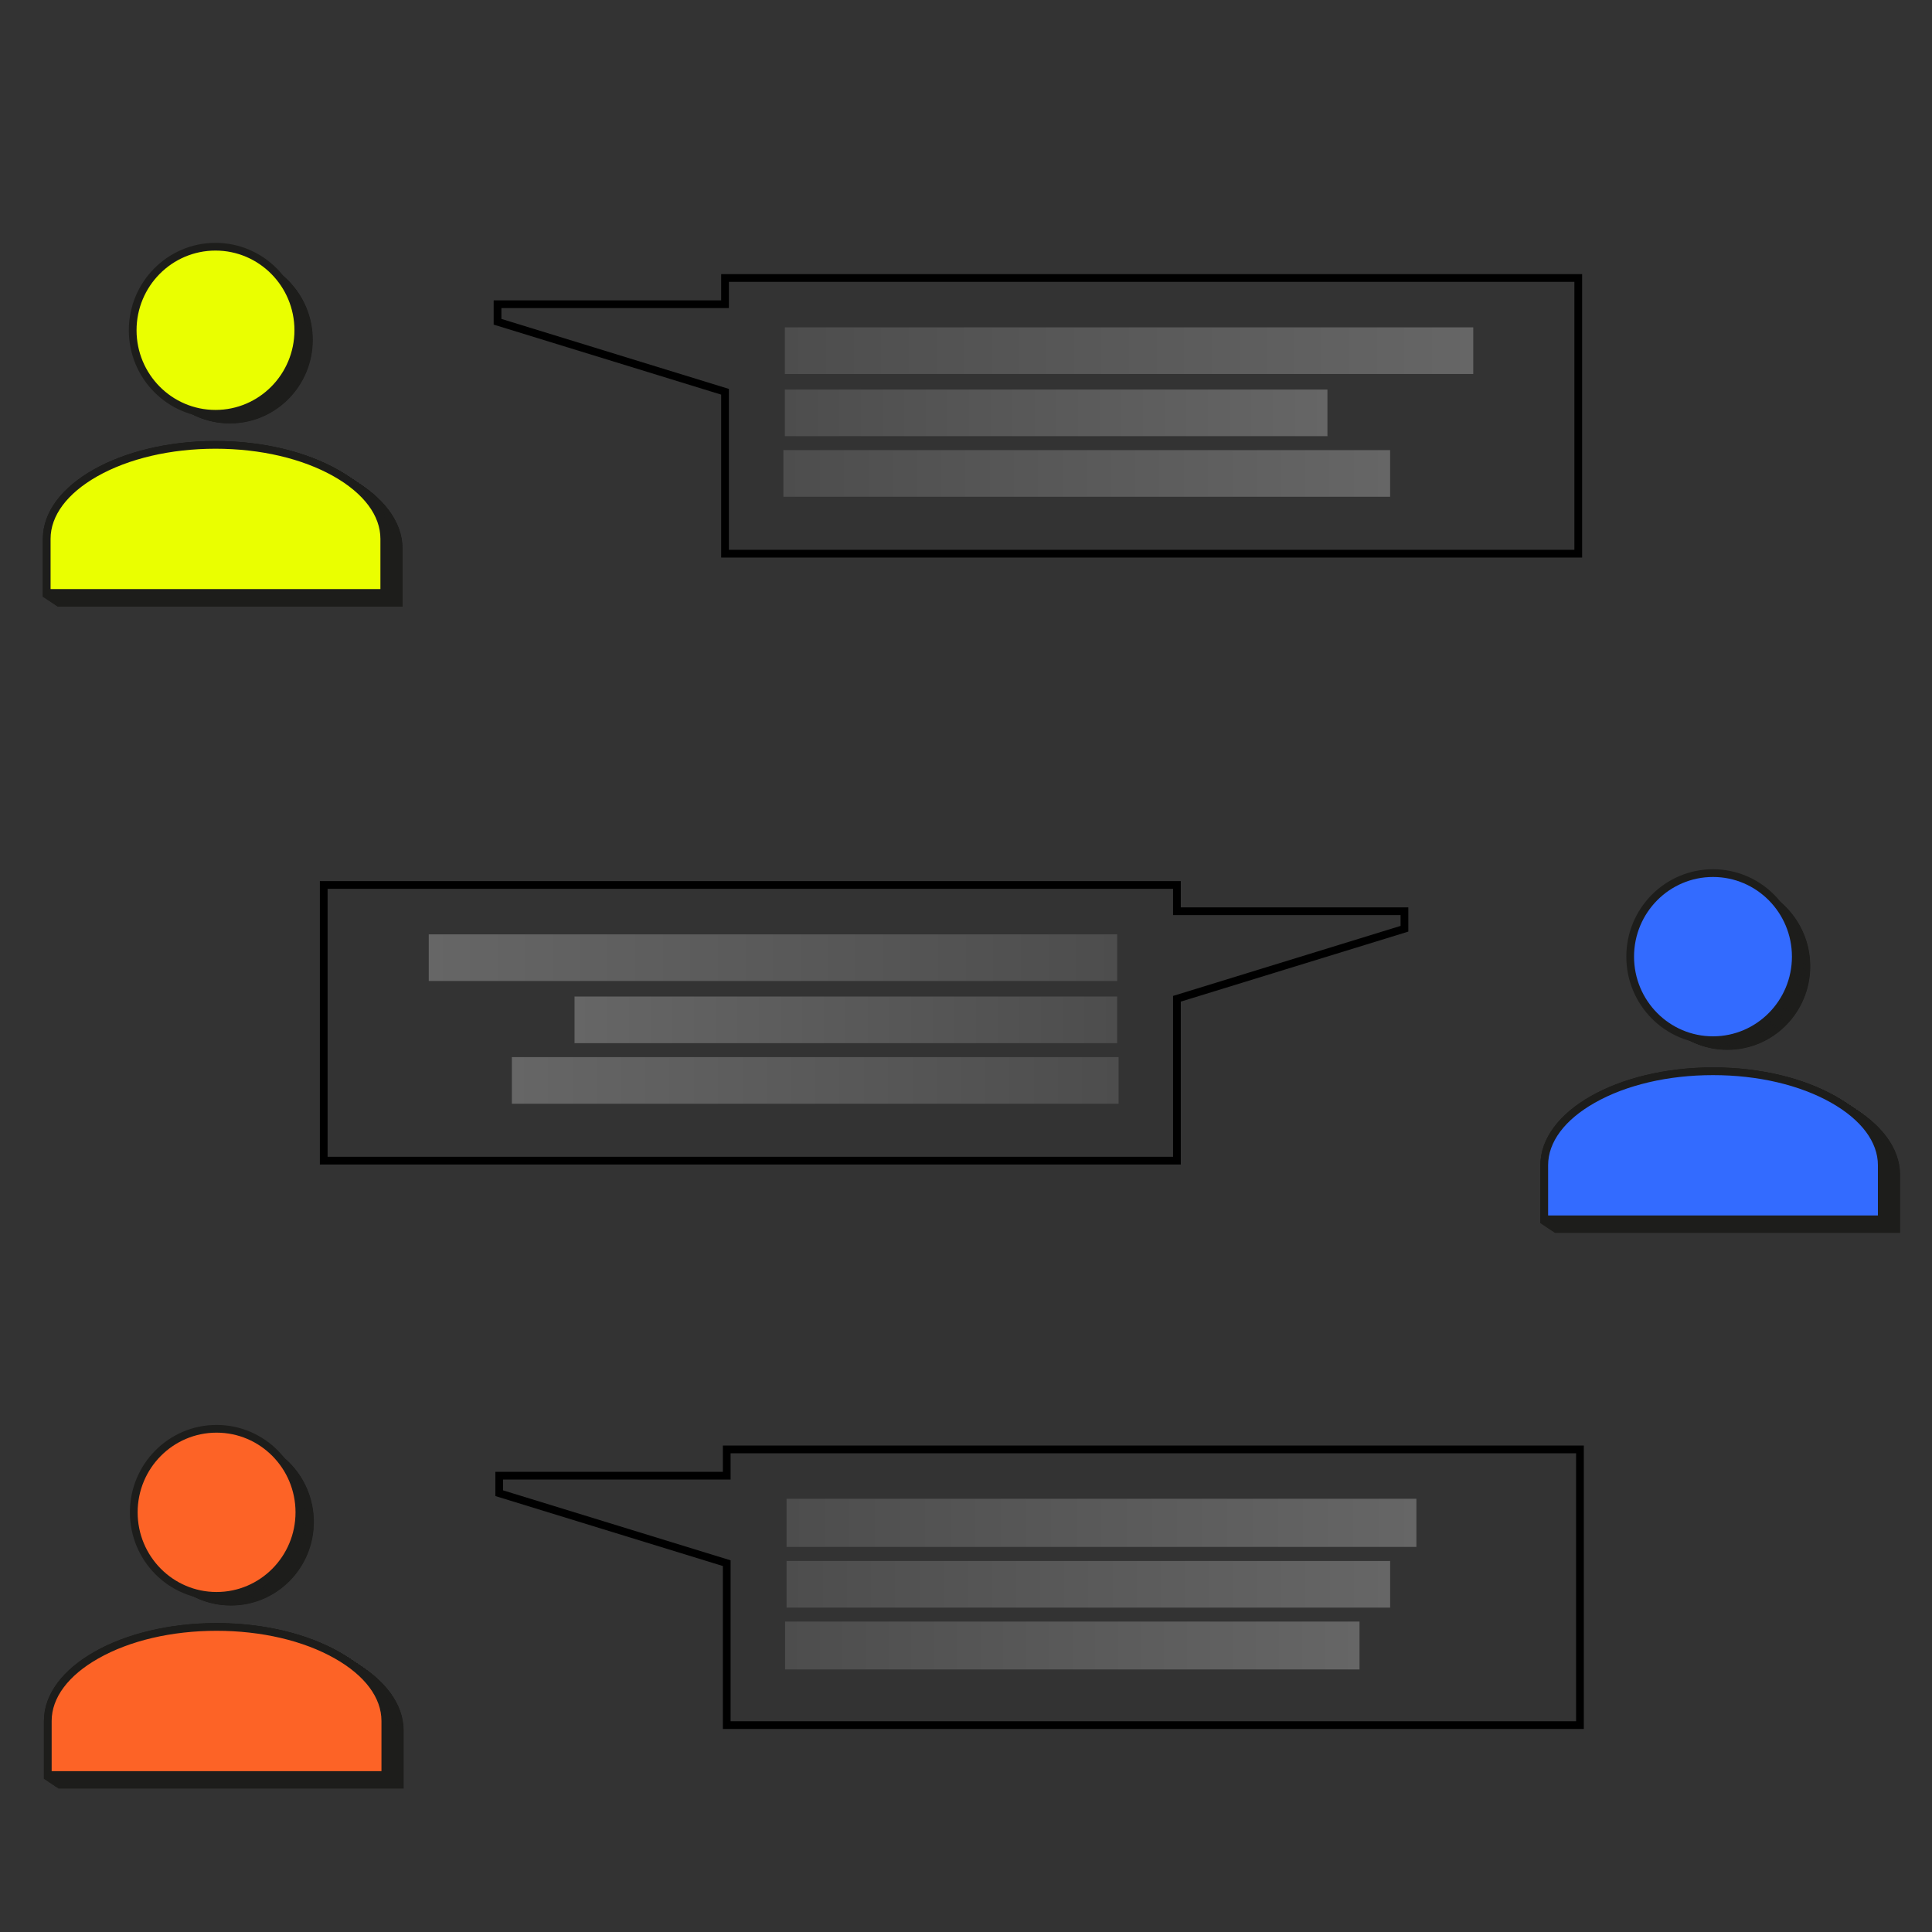<svg xmlns="http://www.w3.org/2000/svg" xmlns:xlink="http://www.w3.org/1999/xlink" viewBox="0 0 500 500">
  <rect x="0" y="0" width="500" height="500" fill="#333333" stroke="none"/>
  <defs>
    <style>
      .cls-1 {
        fill: #1d1d1b;
      }

      .cls-2 {
        fill: #eaff00;
      }

      .cls-3, .cls-8 {
        fill: none;
        stroke-miterlimit: 10;
        stroke-width: 2px;
      }

      .cls-3 {
        stroke: #1d1d1b;
      }

      .cls-4 {
        fill: #336bff;
      }

      .cls-5 {
        fill: #fd6326;
      }

      .cls-6 {
        fill: url(#Unbenannter_Verlauf_5);
      }

      .cls-7 {
        fill: url(#Unbenannter_Verlauf_5-2);
      }

      .cls-8 {
        stroke: #000;
      }

      .cls-9 {
        fill: url(#Unbenannter_Verlauf_5-3);
      }

      .cls-10 {
        fill: url(#Unbenannter_Verlauf_5-4);
      }

      .cls-11 {
        fill: url(#Unbenannter_Verlauf_5-5);
      }

      .cls-12 {
        fill: url(#Unbenannter_Verlauf_5-6);
      }

      .cls-13 {
        fill: url(#Unbenannter_Verlauf_5-7);
      }

      .cls-14 {
        fill: url(#Unbenannter_Verlauf_5-8);
      }

      .cls-15 {
        fill: url(#Unbenannter_Verlauf_5-9);
      }
    </style>
    <linearGradient id="Unbenannter_Verlauf_5" data-name="Unbenannter Verlauf 5" x1="203.12" y1="90.75" x2="381.28" y2="90.75" gradientUnits="userSpaceOnUse">
      <stop offset="0" stop-color="#4d4d4d"/>
      <stop offset="1" stop-color="#666"/>
    </linearGradient>
    <linearGradient id="Unbenannter_Verlauf_5-2" x1="203.12" y1="106.85" x2="343.53" y2="106.85" xlink:href="#Unbenannter_Verlauf_5"/>
    <linearGradient id="Unbenannter_Verlauf_5-3" x1="202.74" y1="122.53" x2="359.76" y2="122.53" xlink:href="#Unbenannter_Verlauf_5"/>
    <linearGradient id="Unbenannter_Verlauf_5-4" x1="203.56" y1="394.11" x2="366.56" y2="394.11" xlink:href="#Unbenannter_Verlauf_5"/>
    <linearGradient id="Unbenannter_Verlauf_5-5" x1="203.56" y1="410.01" x2="359.76" y2="410.01" xlink:href="#Unbenannter_Verlauf_5"/>
    <linearGradient id="Unbenannter_Verlauf_5-6" x1="203.18" y1="425.85" x2="351.84" y2="425.85" xlink:href="#Unbenannter_Verlauf_5"/>
    <linearGradient id="Unbenannter_Verlauf_5-7" x1="1698.44" y1="247.84" x2="1876.6" y2="247.84" gradientTransform="matrix(1, 0, 0, -1, -1587.49, 495.68)" xlink:href="#Unbenannter_Verlauf_5"/>
    <linearGradient id="Unbenannter_Verlauf_5-8" x1="1698.44" y1="263.93" x2="1838.86" y2="263.93" gradientTransform="matrix(1, 0, 0, -1, -1549.74, 527.87)" xlink:href="#Unbenannter_Verlauf_5"/>
    <linearGradient id="Unbenannter_Verlauf_5-9" x1="1698.06" y1="279.62" x2="1855.09" y2="279.62" gradientTransform="matrix(1, 0, 0, -1, -1565.6, 559.23)" xlink:href="#Unbenannter_Verlauf_5"/>
  </defs>
  <g id="Ebene_3" data-name="Ebene 3">
    <g>
      <g>
        <ellipse class="cls-1" cx="59.52" cy="87.97" rx="21.43" ry="21.62"/>
        <ellipse class="cls-1" cx="59.44" cy="87.92" rx="21.43" ry="21.62"/>
        <ellipse class="cls-1" cx="59.37" cy="87.87" rx="21.43" ry="21.62"/>
        <ellipse class="cls-1" cx="59.29" cy="87.82" rx="21.43" ry="21.62"/>
        <ellipse class="cls-1" cx="59.22" cy="87.77" rx="21.43" ry="21.62"/>
        <ellipse class="cls-1" cx="59.14" cy="87.72" rx="21.43" ry="21.62"/>
        <ellipse class="cls-1" cx="59.07" cy="87.67" rx="21.43" ry="21.62"/>
        <ellipse class="cls-1" cx="58.99" cy="87.62" rx="21.43" ry="21.62"/>
        <ellipse class="cls-1" cx="58.92" cy="87.57" rx="21.43" ry="21.62"/>
        <ellipse class="cls-1" cx="58.84" cy="87.52" rx="21.43" ry="21.62"/>
        <ellipse class="cls-1" cx="58.77" cy="87.47" rx="21.43" ry="21.62"/>
        <ellipse class="cls-1" cx="58.69" cy="87.42" rx="21.43" ry="21.62"/>
        <ellipse class="cls-1" cx="58.62" cy="87.37" rx="21.43" ry="21.62"/>
        <ellipse class="cls-1" cx="58.54" cy="87.32" rx="21.43" ry="21.62"/>
        <ellipse class="cls-1" cx="58.47" cy="87.27" rx="21.43" ry="21.62"/>
        <ellipse class="cls-1" cx="58.39" cy="87.22" rx="21.43" ry="21.62"/>
        <ellipse class="cls-1" cx="58.32" cy="87.17" rx="21.43" ry="21.62"/>
        <ellipse class="cls-1" cx="58.24" cy="87.12" rx="21.43" ry="21.62"/>
        <ellipse class="cls-1" cx="58.17" cy="87.07" rx="21.43" ry="21.62"/>
        <ellipse class="cls-1" cx="58.09" cy="87.02" rx="21.43" ry="21.62"/>
        <ellipse class="cls-1" cx="58.02" cy="86.97" rx="21.43" ry="21.62"/>
        <ellipse class="cls-1" cx="57.94" cy="86.92" rx="21.43" ry="21.62"/>
        <ellipse class="cls-1" cx="57.87" cy="86.87" rx="21.43" ry="21.62"/>
        <ellipse class="cls-1" cx="57.79" cy="86.82" rx="21.43" ry="21.62"/>
        <ellipse class="cls-1" cx="57.72" cy="86.77" rx="21.43" ry="21.62"/>
        <ellipse class="cls-1" cx="57.64" cy="86.72" rx="21.43" ry="21.62"/>
        <ellipse class="cls-1" cx="57.57" cy="86.67" rx="21.43" ry="21.62"/>
        <ellipse class="cls-1" cx="57.49" cy="86.62" rx="21.43" ry="21.62"/>
        <ellipse class="cls-1" cx="57.42" cy="86.57" rx="21.43" ry="21.62"/>
        <ellipse class="cls-1" cx="57.34" cy="86.52" rx="21.43" ry="21.62"/>
        <ellipse class="cls-1" cx="57.27" cy="86.47" rx="21.43" ry="21.62"/>
        <ellipse class="cls-1" cx="57.19" cy="86.42" rx="21.43" ry="21.62"/>
        <ellipse class="cls-1" cx="57.12" cy="86.37" rx="21.43" ry="21.62"/>
        <ellipse class="cls-1" cx="57.04" cy="86.32" rx="21.43" ry="21.62"/>
        <ellipse class="cls-1" cx="56.97" cy="86.27" rx="21.43" ry="21.62"/>
        <ellipse class="cls-1" cx="56.89" cy="86.22" rx="21.43" ry="21.62"/>
        <ellipse class="cls-1" cx="56.82" cy="86.17" rx="21.43" ry="21.62"/>
        <ellipse class="cls-1" cx="56.74" cy="86.12" rx="21.43" ry="21.62"/>
        <ellipse class="cls-1" cx="56.67" cy="86.07" rx="21.43" ry="21.62"/>
        <ellipse class="cls-1" cx="56.59" cy="86.02" rx="21.43" ry="21.62"/>
        <ellipse class="cls-1" cx="56.52" cy="85.97" rx="21.43" ry="21.62"/>
        <ellipse class="cls-1" cx="56.44" cy="85.92" rx="21.43" ry="21.62"/>
        <ellipse class="cls-1" cx="56.37" cy="85.87" rx="21.43" ry="21.62"/>
        <ellipse class="cls-1" cx="56.29" cy="85.82" rx="21.43" ry="21.62"/>
        <ellipse class="cls-1" cx="56.22" cy="85.77" rx="21.43" ry="21.62"/>
        <ellipse class="cls-1" cx="56.14" cy="85.72" rx="21.43" ry="21.62"/>
        <ellipse class="cls-1" cx="56.07" cy="85.67" rx="21.43" ry="21.62"/>
        <ellipse class="cls-1" cx="55.99" cy="85.62" rx="21.43" ry="21.62"/>
        <ellipse class="cls-1" cx="55.92" cy="85.57" rx="21.43" ry="21.62"/>
        <ellipse class="cls-1" cx="55.84" cy="85.52" rx="21.43" ry="21.62"/>
        <ellipse class="cls-1" cx="55.77" cy="85.47" rx="21.43" ry="21.62"/>
      </g>
      <ellipse class="cls-2" cx="55.77" cy="85.47" rx="21.43" ry="21.62"/>
      <ellipse class="cls-3" cx="55.77" cy="85.47" rx="21.43" ry="21.62"/>
    </g>
    <g>
      <g>
        <path class="cls-1" d="M59.52,116.63C34.84,116.63,14.84,128,14.84,142v15H104.2V142C104.2,128,84.19,116.63,59.52,116.63Z"/>
        <path class="cls-1" d="M59.44,116.58c-24.67,0-44.67,11.33-44.67,25.32v15h89.35v-15C104.12,127.91,84.12,116.58,59.44,116.58Z"/>
        <path class="cls-1" d="M59.37,116.53c-24.68,0-44.68,11.33-44.68,25.32v15h89.36v-15C104.05,127.86,84,116.53,59.37,116.53Z"/>
        <path class="cls-1" d="M59.29,116.48c-24.67,0-44.67,11.33-44.67,25.32v15H104v-15C104,127.81,84,116.48,59.29,116.48Z"/>
        <path class="cls-1" d="M59.22,116.43c-24.68,0-44.68,11.33-44.68,25.32v15H103.9v-15C103.9,127.76,83.89,116.43,59.22,116.43Z"/>
        <path class="cls-1" d="M59.14,116.38c-24.67,0-44.67,11.33-44.67,25.32v15h89.35v-15C103.82,127.71,83.82,116.38,59.14,116.38Z"/>
        <path class="cls-1" d="M59.07,116.33c-24.68,0-44.68,11.33-44.68,25.32v15h89.36v-15C103.75,127.66,83.74,116.33,59.07,116.33Z"/>
        <path class="cls-1" d="M59,116.28c-24.67,0-44.67,11.33-44.67,25.32v15h89.35v-15C103.67,127.61,83.67,116.28,59,116.28Z"/>
        <path class="cls-1" d="M58.92,116.23c-24.68,0-44.68,11.33-44.68,25.32v15H103.6v-15C103.6,127.56,83.59,116.23,58.92,116.23Z"/>
        <path class="cls-1" d="M58.84,116.18c-24.67,0-44.67,11.33-44.67,25.32v15h89.35v-15C103.52,127.51,83.52,116.18,58.84,116.18Z"/>
        <path class="cls-1" d="M58.77,116.13c-24.68,0-44.68,11.33-44.68,25.32v15h89.36v-15C103.45,127.46,83.44,116.13,58.77,116.13Z"/>
        <path class="cls-1" d="M58.69,116.08C34,116.08,14,127.41,14,141.4v15h89.35v-15C103.37,127.41,83.37,116.08,58.69,116.08Z"/>
        <path class="cls-1" d="M58.62,116c-24.68,0-44.68,11.33-44.68,25.32v15H103.3v-15C103.3,127.36,83.29,116,58.62,116Z"/>
        <path class="cls-1" d="M58.54,116c-24.67,0-44.67,11.33-44.67,25.32v15h89.35v-15C103.22,127.31,83.22,116,58.54,116Z"/>
        <path class="cls-1" d="M58.47,115.93c-24.68,0-44.68,11.33-44.68,25.32v15h89.36v-15C103.15,127.26,83.14,115.93,58.47,115.93Z"/>
        <path class="cls-1" d="M58.39,115.88c-24.67,0-44.67,11.33-44.67,25.32v15h89.35v-15C103.07,127.21,83.07,115.88,58.39,115.88Z"/>
        <path class="cls-1" d="M58.32,115.83c-24.68,0-44.68,11.33-44.68,25.32v15H103v-15C103,127.16,83,115.83,58.32,115.83Z"/>
        <path class="cls-1" d="M58.24,115.78c-24.67,0-44.67,11.33-44.67,25.32v15h89.35v-15C102.92,127.11,82.92,115.78,58.24,115.78Z"/>
        <path class="cls-1" d="M58.17,115.73c-24.68,0-44.68,11.33-44.68,25.32v15h89.36v-15C102.85,127.06,82.84,115.73,58.17,115.73Z"/>
        <path class="cls-1" d="M58.09,115.68C33.42,115.68,13.42,127,13.42,141v15h89.35V141C102.77,127,82.77,115.68,58.09,115.68Z"/>
        <path class="cls-1" d="M58,115.63C33.34,115.63,13.34,127,13.34,141v15H102.7V141C102.7,127,82.69,115.63,58,115.63Z"/>
        <path class="cls-1" d="M57.94,115.58c-24.67,0-44.67,11.33-44.67,25.32v15h89.35v-15C102.62,126.91,82.62,115.58,57.94,115.58Z"/>
        <path class="cls-1" d="M57.87,115.53c-24.68,0-44.68,11.33-44.68,25.32v15h89.36v-15C102.55,126.86,82.54,115.53,57.87,115.53Z"/>
        <path class="cls-1" d="M57.79,115.48c-24.67,0-44.67,11.33-44.67,25.32v15h89.35v-15C102.47,126.81,82.47,115.48,57.79,115.48Z"/>
        <path class="cls-1" d="M57.72,115.43C33,115.43,13,126.76,13,140.75v15H102.4v-15C102.4,126.76,82.39,115.43,57.72,115.43Z"/>
        <path class="cls-1" d="M57.64,115.38C33,115.38,13,126.71,13,140.7v15h89.35v-15C102.32,126.71,82.32,115.38,57.64,115.38Z"/>
        <path class="cls-1" d="M57.57,115.33c-24.68,0-44.68,11.33-44.68,25.32v15h89.36v-15C102.25,126.66,82.24,115.33,57.57,115.33Z"/>
        <path class="cls-1" d="M57.49,115.28c-24.67,0-44.67,11.33-44.67,25.32v15h89.35v-15C102.17,126.61,82.17,115.28,57.49,115.28Z"/>
        <path class="cls-1" d="M57.42,115.23c-24.68,0-44.68,11.33-44.68,25.32v15H102.1v-15C102.1,126.56,82.09,115.23,57.42,115.23Z"/>
        <path class="cls-1" d="M57.34,115.18c-24.67,0-44.67,11.33-44.67,25.32v15H102v-15C102,126.51,82,115.18,57.34,115.18Z"/>
        <path class="cls-1" d="M57.27,115.13c-24.68,0-44.68,11.33-44.68,25.32v15H102v-15C102,126.46,81.94,115.13,57.27,115.13Z"/>
        <path class="cls-1" d="M57.19,115.08c-24.67,0-44.67,11.33-44.67,25.32v15h89.35v-15C101.87,126.41,81.87,115.08,57.19,115.08Z"/>
        <path class="cls-1" d="M57.12,115c-24.68,0-44.68,11.33-44.68,25.32v15H101.8v-15C101.8,126.36,81.79,115,57.12,115Z"/>
        <path class="cls-1" d="M57,115c-24.67,0-44.67,11.33-44.67,25.32v15h89.35v-15C101.72,126.31,81.72,115,57,115Z"/>
        <path class="cls-1" d="M57,114.93c-24.68,0-44.68,11.33-44.68,25.32v15h89.36v-15C101.65,126.26,81.64,114.93,57,114.93Z"/>
        <path class="cls-1" d="M56.89,114.88c-24.67,0-44.67,11.33-44.67,25.32v15h89.35v-15C101.57,126.21,81.57,114.88,56.89,114.88Z"/>
        <path class="cls-1" d="M56.82,114.83c-24.68,0-44.68,11.33-44.68,25.32v15H101.5v-15C101.5,126.16,81.49,114.83,56.82,114.83Z"/>
        <path class="cls-1" d="M56.74,114.78c-24.67,0-44.67,11.33-44.67,25.32v15h89.35v-15C101.42,126.11,81.42,114.78,56.74,114.78Z"/>
        <path class="cls-1" d="M56.67,114.73C32,114.73,12,126.06,12,140.05v15h89.36v-15C101.35,126.06,81.34,114.73,56.67,114.73Z"/>
        <path class="cls-1" d="M56.59,114.68C31.92,114.68,11.92,126,11.92,140v15h89.35V140C101.27,126,81.27,114.68,56.59,114.68Z"/>
        <path class="cls-1" d="M56.52,114.63C31.84,114.63,11.84,126,11.84,140v15H101.2V140C101.2,126,81.19,114.63,56.52,114.63Z"/>
        <path class="cls-1" d="M56.44,114.58c-24.67,0-44.67,11.33-44.67,25.32v15h89.35v-15C101.12,125.91,81.12,114.58,56.44,114.58Z"/>
        <path class="cls-1" d="M56.37,114.53c-24.68,0-44.68,11.33-44.68,25.32v15h89.36v-15C101.05,125.86,81,114.53,56.37,114.53Z"/>
        <path class="cls-1" d="M56.29,114.48c-24.67,0-44.67,11.33-44.67,25.32v15H101v-15C101,125.81,81,114.48,56.29,114.48Z"/>
        <path class="cls-1" d="M56.22,114.43c-24.68,0-44.68,11.33-44.68,25.32v15H100.9v-15C100.9,125.76,80.89,114.43,56.22,114.43Z"/>
        <path class="cls-1" d="M56.14,114.38c-24.67,0-44.67,11.33-44.67,25.32v15h89.35v-15C100.82,125.71,80.82,114.38,56.14,114.38Z"/>
        <path class="cls-1" d="M56.07,114.33c-24.68,0-44.68,11.33-44.68,25.32v15h89.36v-15C100.75,125.66,80.74,114.33,56.07,114.33Z"/>
        <path class="cls-1" d="M56,114.28c-24.67,0-44.67,11.33-44.67,25.32v15h89.35v-15C100.67,125.61,80.67,114.28,56,114.28Z"/>
        <path class="cls-1" d="M55.92,114.23c-24.68,0-44.68,11.33-44.68,25.32v15H100.6v-15C100.6,125.56,80.59,114.23,55.92,114.23Z"/>
        <path class="cls-1" d="M55.84,114.18c-24.67,0-44.67,11.33-44.67,25.32v15h89.35v-15C100.52,125.51,80.52,114.18,55.84,114.18Z"/>
        <path class="cls-1" d="M55.77,114.13c-24.68,0-44.68,11.33-44.68,25.32v15h89.36v-15C100.45,125.46,80.44,114.13,55.77,114.13Z"/>
      </g>
      <path class="cls-2" d="M12.09,153.48v-14c0-13.41,19.6-24.32,43.68-24.32S99.45,126,99.45,139.45v14Z"/>
      <path class="cls-1" d="M55.77,116.13c11.59,0,22.46,2.54,30.6,7.15,7.79,4.42,12.08,10.16,12.08,16.17v13H13.09v-13c0-6,4.29-11.75,12.07-16.17,8.15-4.61,19-7.15,30.61-7.15m0-2c-24.68,0-44.68,11.33-44.68,25.32v15h89.36v-15c0-14-20-25.32-44.68-25.32Z"/>
    </g>
    <g>
      <g>
        <ellipse class="cls-1" cx="447.07" cy="250.08" rx="21.43" ry="21.62"/>
        <ellipse class="cls-1" cx="447" cy="250.03" rx="21.43" ry="21.62"/>
        <ellipse class="cls-1" cx="446.92" cy="249.98" rx="21.43" ry="21.62"/>
        <ellipse class="cls-1" cx="446.85" cy="249.93" rx="21.43" ry="21.62"/>
        <ellipse class="cls-1" cx="446.77" cy="249.88" rx="21.43" ry="21.62"/>
        <ellipse class="cls-1" cx="446.7" cy="249.83" rx="21.43" ry="21.62"/>
        <ellipse class="cls-1" cx="446.62" cy="249.78" rx="21.43" ry="21.62"/>
        <ellipse class="cls-1" cx="446.55" cy="249.73" rx="21.43" ry="21.62"/>
        <ellipse class="cls-1" cx="446.47" cy="249.68" rx="21.43" ry="21.62"/>
        <ellipse class="cls-1" cx="446.4" cy="249.63" rx="21.43" ry="21.62"/>
        <ellipse class="cls-1" cx="446.32" cy="249.58" rx="21.43" ry="21.62"/>
        <ellipse class="cls-1" cx="446.25" cy="249.53" rx="21.43" ry="21.62"/>
        <ellipse class="cls-1" cx="446.17" cy="249.48" rx="21.43" ry="21.62"/>
        <ellipse class="cls-1" cx="446.1" cy="249.43" rx="21.43" ry="21.62"/>
        <ellipse class="cls-1" cx="446.02" cy="249.38" rx="21.43" ry="21.62"/>
        <ellipse class="cls-1" cx="445.95" cy="249.33" rx="21.43" ry="21.62"/>
        <ellipse class="cls-1" cx="445.87" cy="249.28" rx="21.43" ry="21.62"/>
        <ellipse class="cls-1" cx="445.8" cy="249.23" rx="21.43" ry="21.62"/>
        <ellipse class="cls-1" cx="445.72" cy="249.18" rx="21.43" ry="21.62"/>
        <ellipse class="cls-1" cx="445.65" cy="249.13" rx="21.43" ry="21.62"/>
        <ellipse class="cls-1" cx="445.57" cy="249.08" rx="21.43" ry="21.62"/>
        <ellipse class="cls-1" cx="445.5" cy="249.03" rx="21.43" ry="21.62"/>
        <ellipse class="cls-1" cx="445.42" cy="248.98" rx="21.43" ry="21.62"/>
        <ellipse class="cls-1" cx="445.35" cy="248.93" rx="21.43" ry="21.62"/>
        <ellipse class="cls-1" cx="445.27" cy="248.88" rx="21.43" ry="21.62"/>
        <ellipse class="cls-1" cx="445.2" cy="248.83" rx="21.43" ry="21.62"/>
        <ellipse class="cls-1" cx="445.12" cy="248.78" rx="21.43" ry="21.62"/>
        <ellipse class="cls-1" cx="445.05" cy="248.73" rx="21.43" ry="21.62"/>
        <ellipse class="cls-1" cx="444.97" cy="248.68" rx="21.43" ry="21.62"/>
        <ellipse class="cls-1" cx="444.9" cy="248.63" rx="21.43" ry="21.62"/>
        <ellipse class="cls-1" cx="444.82" cy="248.58" rx="21.43" ry="21.62"/>
        <ellipse class="cls-1" cx="444.75" cy="248.53" rx="21.43" ry="21.62"/>
        <ellipse class="cls-1" cx="444.67" cy="248.48" rx="21.43" ry="21.62"/>
        <ellipse class="cls-1" cx="444.6" cy="248.43" rx="21.43" ry="21.62"/>
        <ellipse class="cls-1" cx="444.52" cy="248.38" rx="21.43" ry="21.62"/>
        <ellipse class="cls-1" cx="444.45" cy="248.33" rx="21.43" ry="21.62"/>
        <ellipse class="cls-1" cx="444.37" cy="248.28" rx="21.43" ry="21.62"/>
        <ellipse class="cls-1" cx="444.3" cy="248.23" rx="21.43" ry="21.62"/>
        <ellipse class="cls-1" cx="444.22" cy="248.18" rx="21.43" ry="21.62"/>
        <ellipse class="cls-1" cx="444.15" cy="248.13" rx="21.43" ry="21.62"/>
        <ellipse class="cls-1" cx="444.07" cy="248.08" rx="21.43" ry="21.62"/>
        <ellipse class="cls-1" cx="444" cy="248.03" rx="21.43" ry="21.62"/>
        <ellipse class="cls-1" cx="443.92" cy="247.98" rx="21.43" ry="21.62"/>
        <ellipse class="cls-1" cx="443.85" cy="247.93" rx="21.43" ry="21.62"/>
        <ellipse class="cls-1" cx="443.77" cy="247.88" rx="21.43" ry="21.62"/>
        <ellipse class="cls-1" cx="443.7" cy="247.83" rx="21.43" ry="21.62"/>
        <ellipse class="cls-1" cx="443.62" cy="247.78" rx="21.43" ry="21.62"/>
        <ellipse class="cls-1" cx="443.55" cy="247.73" rx="21.43" ry="21.62"/>
        <ellipse class="cls-1" cx="443.47" cy="247.68" rx="21.43" ry="21.62"/>
        <ellipse class="cls-1" cx="443.4" cy="247.63" rx="21.43" ry="21.62"/>
        <ellipse class="cls-1" cx="443.32" cy="247.58" rx="21.43" ry="21.62"/>
      </g>
      <ellipse class="cls-4" cx="443.32" cy="247.58" rx="21.43" ry="21.62"/>
      <ellipse class="cls-3" cx="443.32" cy="247.58" rx="21.43" ry="21.62"/>
    </g>
    <g>
      <g>
        <path class="cls-1" d="M447.07,278.74c-24.67,0-44.67,11.34-44.67,25.32v15h89.35v-15C491.75,290.08,471.75,278.74,447.07,278.74Z"/>
        <path class="cls-1" d="M447,278.69c-24.68,0-44.68,11.34-44.68,25.32v15h89.36V304C491.68,290,471.67,278.69,447,278.69Z"/>
        <path class="cls-1" d="M446.92,278.64c-24.67,0-44.67,11.34-44.67,25.32v15H491.6V304C491.6,290,471.6,278.64,446.92,278.64Z"/>
        <path class="cls-1" d="M446.85,278.59c-24.68,0-44.68,11.34-44.68,25.32v15h89.36v-15C491.53,289.93,471.52,278.59,446.85,278.59Z"/>
        <path class="cls-1" d="M446.77,278.54c-24.67,0-44.67,11.34-44.67,25.32v15h89.35v-15C491.45,289.88,471.45,278.54,446.77,278.54Z"/>
        <path class="cls-1" d="M446.7,278.49C422,278.49,402,289.83,402,303.81v15h89.36v-15C491.38,289.83,471.37,278.49,446.7,278.49Z"/>
        <path class="cls-1" d="M446.62,278.44C422,278.44,402,289.78,402,303.76v15H491.3v-15C491.3,289.78,471.3,278.44,446.62,278.44Z"/>
        <path class="cls-1" d="M446.55,278.39c-24.68,0-44.68,11.34-44.68,25.32v15h89.36v-15C491.23,289.73,471.22,278.39,446.55,278.39Z"/>
        <path class="cls-1" d="M446.47,278.34c-24.67,0-44.67,11.34-44.67,25.32v15h89.35v-15C491.15,289.68,471.15,278.34,446.47,278.34Z"/>
        <path class="cls-1" d="M446.4,278.29c-24.68,0-44.68,11.34-44.68,25.32v15h89.36v-15C491.08,289.63,471.07,278.29,446.4,278.29Z"/>
        <path class="cls-1" d="M446.32,278.24c-24.67,0-44.67,11.34-44.67,25.32v15H491v-15C491,289.58,471,278.24,446.32,278.24Z"/>
        <path class="cls-1" d="M446.25,278.19c-24.68,0-44.68,11.34-44.68,25.32v15h89.36v-15C490.93,289.53,470.92,278.19,446.25,278.19Z"/>
        <path class="cls-1" d="M446.17,278.14c-24.67,0-44.67,11.34-44.67,25.32v15h89.35v-15C490.85,289.48,470.85,278.14,446.17,278.14Z"/>
        <path class="cls-1" d="M446.1,278.09c-24.68,0-44.68,11.34-44.68,25.32v15h89.36v-15C490.78,289.43,470.77,278.09,446.1,278.09Z"/>
        <path class="cls-1" d="M446,278c-24.67,0-44.67,11.34-44.67,25.32v15H490.7v-15C490.7,289.38,470.7,278,446,278Z"/>
        <path class="cls-1" d="M446,278c-24.68,0-44.68,11.34-44.68,25.32v15h89.36v-15C490.63,289.33,470.62,278,446,278Z"/>
        <path class="cls-1" d="M445.87,277.94c-24.67,0-44.67,11.34-44.67,25.32v15h89.35v-15C490.55,289.28,470.55,277.94,445.87,277.94Z"/>
        <path class="cls-1" d="M445.8,277.89c-24.68,0-44.68,11.34-44.68,25.32v15h89.36v-15C490.48,289.23,470.47,277.89,445.8,277.89Z"/>
        <path class="cls-1" d="M445.72,277.84c-24.67,0-44.67,11.34-44.67,25.32v15H490.4v-15C490.4,289.18,470.4,277.84,445.72,277.84Z"/>
        <path class="cls-1" d="M445.65,277.79C421,277.79,401,289.13,401,303.11v15h89.36v-15C490.33,289.13,470.32,277.79,445.65,277.79Z"/>
        <path class="cls-1" d="M445.57,277.74c-24.67,0-44.67,11.34-44.67,25.32v15h89.35v-15C490.25,289.08,470.25,277.74,445.57,277.74Z"/>
        <path class="cls-1" d="M445.5,277.69c-24.68,0-44.68,11.34-44.68,25.32v15h89.36V303C490.18,289,470.17,277.69,445.5,277.69Z"/>
        <path class="cls-1" d="M445.42,277.64c-24.67,0-44.67,11.34-44.67,25.32v15H490.1V303C490.1,289,470.1,277.64,445.42,277.64Z"/>
        <path class="cls-1" d="M445.35,277.59c-24.68,0-44.68,11.34-44.68,25.32v15H490v-15C490,288.93,470,277.59,445.35,277.59Z"/>
        <path class="cls-1" d="M445.27,277.54c-24.67,0-44.67,11.34-44.67,25.32v15H490v-15C490,288.88,470,277.54,445.27,277.54Z"/>
        <path class="cls-1" d="M445.2,277.49c-24.68,0-44.68,11.34-44.68,25.32v15h89.36v-15C489.88,288.83,469.87,277.49,445.2,277.49Z"/>
        <path class="cls-1" d="M445.12,277.44c-24.67,0-44.67,11.34-44.67,25.32v15H489.8v-15C489.8,288.78,469.8,277.44,445.12,277.44Z"/>
        <path class="cls-1" d="M445.05,277.39c-24.68,0-44.68,11.34-44.68,25.32v15h89.36v-15C489.73,288.73,469.72,277.39,445.05,277.39Z"/>
        <path class="cls-1" d="M445,277.34c-24.67,0-44.67,11.34-44.67,25.32v15h89.35v-15C489.65,288.68,469.65,277.34,445,277.34Z"/>
        <path class="cls-1" d="M444.9,277.29c-24.68,0-44.68,11.34-44.68,25.32v15h89.36v-15C489.58,288.63,469.57,277.29,444.9,277.29Z"/>
        <path class="cls-1" d="M444.82,277.24c-24.67,0-44.67,11.34-44.67,25.32v15H489.5v-15C489.5,288.58,469.5,277.24,444.82,277.24Z"/>
        <path class="cls-1" d="M444.75,277.19c-24.68,0-44.68,11.34-44.68,25.32v15h89.36v-15C489.43,288.53,469.42,277.19,444.75,277.19Z"/>
        <path class="cls-1" d="M444.67,277.14C420,277.14,400,288.48,400,302.46v15h89.35v-15C489.35,288.48,469.35,277.14,444.67,277.14Z"/>
        <path class="cls-1" d="M444.6,277.09c-24.68,0-44.68,11.34-44.68,25.32v15h89.36v-15C489.28,288.43,469.27,277.09,444.6,277.09Z"/>
        <path class="cls-1" d="M444.52,277c-24.67,0-44.67,11.34-44.67,25.32v15H489.2v-15C489.2,288.38,469.2,277,444.52,277Z"/>
        <path class="cls-1" d="M444.45,277c-24.68,0-44.68,11.34-44.68,25.32v15h89.36v-15C489.13,288.33,469.12,277,444.45,277Z"/>
        <path class="cls-1" d="M444.37,276.94c-24.67,0-44.67,11.34-44.67,25.32v15h89.35v-15C489.05,288.28,469.05,276.94,444.37,276.94Z"/>
        <path class="cls-1" d="M444.3,276.89c-24.68,0-44.68,11.34-44.68,25.32v15H489v-15C489,288.23,469,276.89,444.3,276.89Z"/>
        <path class="cls-1" d="M444.22,276.84c-24.67,0-44.67,11.34-44.67,25.32v15H488.9v-15C488.9,288.18,468.9,276.84,444.22,276.84Z"/>
        <path class="cls-1" d="M444.15,276.79c-24.68,0-44.68,11.34-44.68,25.32v15h89.36v-15C488.83,288.13,468.82,276.79,444.15,276.79Z"/>
        <path class="cls-1" d="M444.07,276.74c-24.67,0-44.67,11.34-44.67,25.32v15h89.35v-15C488.75,288.08,468.75,276.74,444.07,276.74Z"/>
        <path class="cls-1" d="M444,276.69c-24.68,0-44.68,11.34-44.68,25.32v15h89.36V302C488.68,288,468.67,276.69,444,276.69Z"/>
        <path class="cls-1" d="M443.92,276.64c-24.67,0-44.67,11.34-44.67,25.32v15H488.6V302C488.6,288,468.6,276.64,443.92,276.64Z"/>
        <path class="cls-1" d="M443.85,276.59c-24.68,0-44.68,11.34-44.68,25.32v15h89.36v-15C488.53,287.93,468.52,276.59,443.85,276.59Z"/>
        <path class="cls-1" d="M443.77,276.54c-24.67,0-44.67,11.34-44.67,25.32v15h89.35v-15C488.45,287.88,468.45,276.54,443.77,276.54Z"/>
        <path class="cls-1" d="M443.7,276.49C419,276.49,399,287.83,399,301.81v15h89.36v-15C488.38,287.83,468.37,276.49,443.7,276.49Z"/>
        <path class="cls-1" d="M443.62,276.44C419,276.44,399,287.78,399,301.76v15H488.3v-15C488.3,287.78,468.3,276.44,443.62,276.44Z"/>
        <path class="cls-1" d="M443.55,276.39c-24.68,0-44.68,11.34-44.68,25.32v15h89.36v-15C488.23,287.73,468.22,276.39,443.55,276.39Z"/>
        <path class="cls-1" d="M443.47,276.34c-24.67,0-44.67,11.34-44.67,25.32v15h89.35v-15C488.15,287.68,468.15,276.34,443.47,276.34Z"/>
        <path class="cls-1" d="M443.4,276.29c-24.68,0-44.68,11.34-44.68,25.32v15h89.36v-15C488.08,287.63,468.07,276.29,443.4,276.29Z"/>
        <path class="cls-1" d="M443.32,276.24c-24.67,0-44.67,11.34-44.67,25.32v15H488v-15C488,287.58,468,276.24,443.32,276.24Z"/>
      </g>
      <path class="cls-4" d="M399.65,315.59v-14c0-13.41,19.59-24.32,43.67-24.32S487,288.15,487,301.56v14Z"/>
      <path class="cls-1" d="M443.32,278.24c11.6,0,22.47,2.54,30.61,7.16,7.78,4.41,12.07,10.15,12.07,16.16v13H400.65v-13c0-6,4.28-11.75,12.07-16.16,8.14-4.62,19-7.16,30.6-7.16m0-2c-24.67,0-44.67,11.34-44.67,25.32v15H488v-15c0-14-20-25.32-44.68-25.32Z"/>
    </g>
    <g>
      <g>
        <ellipse class="cls-1" cx="59.8" cy="393.89" rx="21.43" ry="21.62"/>
        <ellipse class="cls-1" cx="59.72" cy="393.84" rx="21.43" ry="21.62"/>
        <ellipse class="cls-1" cx="59.65" cy="393.79" rx="21.43" ry="21.62"/>
        <ellipse class="cls-1" cx="59.57" cy="393.74" rx="21.43" ry="21.62"/>
        <ellipse class="cls-1" cx="59.5" cy="393.69" rx="21.43" ry="21.62"/>
        <ellipse class="cls-1" cx="59.42" cy="393.64" rx="21.43" ry="21.62"/>
        <ellipse class="cls-1" cx="59.35" cy="393.59" rx="21.43" ry="21.62"/>
        <ellipse class="cls-1" cx="59.27" cy="393.54" rx="21.43" ry="21.62"/>
        <ellipse class="cls-1" cx="59.2" cy="393.49" rx="21.43" ry="21.62"/>
        <ellipse class="cls-1" cx="59.12" cy="393.44" rx="21.43" ry="21.62"/>
        <ellipse class="cls-1" cx="59.05" cy="393.39" rx="21.43" ry="21.62"/>
        <ellipse class="cls-1" cx="58.97" cy="393.34" rx="21.43" ry="21.62"/>
        <ellipse class="cls-1" cx="58.9" cy="393.29" rx="21.43" ry="21.62"/>
        <ellipse class="cls-1" cx="58.82" cy="393.24" rx="21.43" ry="21.62"/>
        <ellipse class="cls-1" cx="58.75" cy="393.19" rx="21.43" ry="21.62"/>
        <ellipse class="cls-1" cx="58.67" cy="393.14" rx="21.43" ry="21.62"/>
        <ellipse class="cls-1" cx="58.6" cy="393.09" rx="21.43" ry="21.62"/>
        <ellipse class="cls-1" cx="58.52" cy="393.04" rx="21.43" ry="21.62"/>
        <ellipse class="cls-1" cx="58.45" cy="392.99" rx="21.43" ry="21.62"/>
        <ellipse class="cls-1" cx="58.37" cy="392.94" rx="21.43" ry="21.62"/>
        <ellipse class="cls-1" cx="58.3" cy="392.89" rx="21.43" ry="21.62"/>
        <ellipse class="cls-1" cx="58.22" cy="392.84" rx="21.43" ry="21.62"/>
        <ellipse class="cls-1" cx="58.15" cy="392.79" rx="21.43" ry="21.62"/>
        <ellipse class="cls-1" cx="58.07" cy="392.74" rx="21.43" ry="21.62"/>
        <ellipse class="cls-1" cx="58" cy="392.69" rx="21.43" ry="21.62"/>
        <ellipse class="cls-1" cx="57.92" cy="392.64" rx="21.43" ry="21.62"/>
        <ellipse class="cls-1" cx="57.85" cy="392.59" rx="21.43" ry="21.62"/>
        <ellipse class="cls-1" cx="57.77" cy="392.54" rx="21.43" ry="21.62"/>
        <ellipse class="cls-1" cx="57.7" cy="392.49" rx="21.43" ry="21.62"/>
        <ellipse class="cls-1" cx="57.62" cy="392.44" rx="21.43" ry="21.62"/>
        <ellipse class="cls-1" cx="57.55" cy="392.39" rx="21.43" ry="21.62"/>
        <ellipse class="cls-1" cx="57.47" cy="392.34" rx="21.43" ry="21.62"/>
        <ellipse class="cls-1" cx="57.4" cy="392.29" rx="21.43" ry="21.62"/>
        <ellipse class="cls-1" cx="57.32" cy="392.24" rx="21.43" ry="21.62"/>
        <ellipse class="cls-1" cx="57.25" cy="392.19" rx="21.43" ry="21.62"/>
        <ellipse class="cls-1" cx="57.17" cy="392.14" rx="21.43" ry="21.62"/>
        <ellipse class="cls-1" cx="57.1" cy="392.09" rx="21.43" ry="21.62"/>
        <ellipse class="cls-1" cx="57.02" cy="392.04" rx="21.43" ry="21.62"/>
        <ellipse class="cls-1" cx="56.95" cy="391.99" rx="21.43" ry="21.62"/>
        <ellipse class="cls-1" cx="56.87" cy="391.94" rx="21.43" ry="21.62"/>
        <ellipse class="cls-1" cx="56.8" cy="391.89" rx="21.43" ry="21.62"/>
        <ellipse class="cls-1" cx="56.72" cy="391.84" rx="21.43" ry="21.62"/>
        <ellipse class="cls-1" cx="56.65" cy="391.79" rx="21.43" ry="21.62"/>
        <ellipse class="cls-1" cx="56.57" cy="391.74" rx="21.43" ry="21.62"/>
        <ellipse class="cls-1" cx="56.5" cy="391.69" rx="21.43" ry="21.62"/>
        <ellipse class="cls-1" cx="56.42" cy="391.64" rx="21.43" ry="21.62"/>
        <ellipse class="cls-1" cx="56.35" cy="391.59" rx="21.43" ry="21.62"/>
        <ellipse class="cls-1" cx="56.27" cy="391.54" rx="21.43" ry="21.62"/>
        <ellipse class="cls-1" cx="56.2" cy="391.49" rx="21.43" ry="21.62"/>
        <ellipse class="cls-1" cx="56.12" cy="391.44" rx="21.43" ry="21.62"/>
        <ellipse class="cls-1" cx="56.05" cy="391.39" rx="21.43" ry="21.62"/>
      </g>
      <ellipse class="cls-5" cx="56.05" cy="391.39" rx="21.43" ry="21.62"/>
      <ellipse class="cls-3" cx="56.05" cy="391.39" rx="21.43" ry="21.62"/>
    </g>
    <g>
      <g>
        <path class="cls-1" d="M59.8,422.55c-24.68,0-44.68,11.34-44.68,25.32v15h89.35v-15C104.47,433.89,84.47,422.55,59.8,422.55Z"/>
        <path class="cls-1" d="M59.72,422.5c-24.67,0-44.67,11.34-44.67,25.32v15H104.4v-15C104.4,433.84,84.4,422.5,59.72,422.5Z"/>
        <path class="cls-1" d="M59.65,422.45C35,422.45,15,433.79,15,447.77v15h89.35v-15C104.32,433.79,84.32,422.45,59.65,422.45Z"/>
        <path class="cls-1" d="M59.57,422.4c-24.67,0-44.67,11.34-44.67,25.32v15h89.35v-15C104.25,433.74,84.25,422.4,59.57,422.4Z"/>
        <path class="cls-1" d="M59.5,422.35c-24.68,0-44.68,11.34-44.68,25.32v15h89.35v-15C104.17,433.69,84.17,422.35,59.5,422.35Z"/>
        <path class="cls-1" d="M59.42,422.3c-24.67,0-44.67,11.34-44.67,25.32v15H104.1v-15C104.1,433.64,84.1,422.3,59.42,422.3Z"/>
        <path class="cls-1" d="M59.35,422.25c-24.68,0-44.68,11.34-44.68,25.32v15H104v-15C104,433.59,84,422.25,59.35,422.25Z"/>
        <path class="cls-1" d="M59.27,422.2c-24.67,0-44.67,11.34-44.67,25.32v15H104v-15C104,433.54,84,422.2,59.27,422.2Z"/>
        <path class="cls-1" d="M59.2,422.15c-24.68,0-44.68,11.34-44.68,25.32v15h89.35v-15C103.87,433.49,83.87,422.15,59.2,422.15Z"/>
        <path class="cls-1" d="M59.12,422.1c-24.67,0-44.67,11.34-44.67,25.32v15H103.8v-15C103.8,433.44,83.8,422.1,59.12,422.1Z"/>
        <path class="cls-1" d="M59.05,422.05c-24.68,0-44.68,11.34-44.68,25.32v15h89.35v-15C103.72,433.39,83.72,422.05,59.05,422.05Z"/>
        <path class="cls-1" d="M59,422C34.3,422,14.3,433.34,14.3,447.32v15h89.35v-15C103.65,433.34,83.65,422,59,422Z"/>
        <path class="cls-1" d="M58.9,422c-24.68,0-44.68,11.34-44.68,25.32v15h89.35v-15C103.57,433.29,83.57,422,58.9,422Z"/>
        <path class="cls-1" d="M58.82,421.9c-24.67,0-44.67,11.34-44.67,25.32v15H103.5v-15C103.5,433.24,83.5,421.9,58.82,421.9Z"/>
        <path class="cls-1" d="M58.75,421.85c-24.68,0-44.68,11.34-44.68,25.32v15h89.35v-15C103.42,433.19,83.42,421.85,58.75,421.85Z"/>
        <path class="cls-1" d="M58.67,421.8C34,421.8,14,433.14,14,447.12v15h89.35v-15C103.35,433.14,83.35,421.8,58.67,421.8Z"/>
        <path class="cls-1" d="M58.6,421.75c-24.68,0-44.68,11.34-44.68,25.32v15h89.35v-15C103.27,433.09,83.27,421.75,58.6,421.75Z"/>
        <path class="cls-1" d="M58.52,421.7C33.85,421.7,13.85,433,13.85,447v15H103.2V447C103.2,433,83.2,421.7,58.52,421.7Z"/>
        <path class="cls-1" d="M58.45,421.65C33.77,421.65,13.77,433,13.77,447v15h89.35V447C103.12,433,83.12,421.65,58.45,421.65Z"/>
        <path class="cls-1" d="M58.37,421.6c-24.67,0-44.67,11.34-44.67,25.32v15h89.35v-15C103.05,432.94,83.05,421.6,58.37,421.6Z"/>
        <path class="cls-1" d="M58.3,421.55c-24.68,0-44.68,11.34-44.68,25.32v15H103v-15C103,432.89,83,421.55,58.3,421.55Z"/>
        <path class="cls-1" d="M58.22,421.5c-24.67,0-44.67,11.34-44.67,25.32v15H102.9v-15C102.9,432.84,82.9,421.5,58.22,421.5Z"/>
        <path class="cls-1" d="M58.15,421.45c-24.68,0-44.68,11.34-44.68,25.32v15h89.35v-15C102.82,432.79,82.82,421.45,58.15,421.45Z"/>
        <path class="cls-1" d="M58.07,421.4c-24.67,0-44.67,11.34-44.67,25.32v15h89.35v-15C102.75,432.74,82.75,421.4,58.07,421.4Z"/>
        <path class="cls-1" d="M58,421.35c-24.68,0-44.68,11.34-44.68,25.32v15h89.35v-15C102.67,432.69,82.67,421.35,58,421.35Z"/>
        <path class="cls-1" d="M57.92,421.3c-24.67,0-44.67,11.34-44.67,25.32v15H102.6v-15C102.6,432.64,82.6,421.3,57.92,421.3Z"/>
        <path class="cls-1" d="M57.85,421.25c-24.68,0-44.68,11.34-44.68,25.32v15h89.35v-15C102.52,432.59,82.52,421.25,57.85,421.25Z"/>
        <path class="cls-1" d="M57.77,421.2c-24.67,0-44.67,11.34-44.67,25.32v15h89.35v-15C102.45,432.54,82.45,421.2,57.77,421.2Z"/>
        <path class="cls-1" d="M57.7,421.15C33,421.15,13,432.49,13,446.47v15h89.35v-15C102.37,432.49,82.37,421.15,57.7,421.15Z"/>
        <path class="cls-1" d="M57.62,421.1C33,421.1,13,432.44,13,446.42v15H102.3v-15C102.3,432.44,82.3,421.1,57.62,421.1Z"/>
        <path class="cls-1" d="M57.55,421.05c-24.68,0-44.68,11.34-44.68,25.32v15h89.35v-15C102.22,432.39,82.22,421.05,57.55,421.05Z"/>
        <path class="cls-1" d="M57.47,421C32.8,421,12.8,432.34,12.8,446.32v15h89.35v-15C102.15,432.34,82.15,421,57.47,421Z"/>
        <path class="cls-1" d="M57.4,421c-24.68,0-44.68,11.34-44.68,25.32v15h89.35v-15C102.07,432.29,82.07,421,57.4,421Z"/>
        <path class="cls-1" d="M57.32,420.9c-24.67,0-44.67,11.34-44.67,25.32v15H102v-15C102,432.24,82,420.9,57.32,420.9Z"/>
        <path class="cls-1" d="M57.25,420.85c-24.68,0-44.68,11.34-44.68,25.32v15h89.35v-15C101.92,432.19,81.92,420.85,57.25,420.85Z"/>
        <path class="cls-1" d="M57.17,420.8c-24.67,0-44.67,11.34-44.67,25.32v15h89.35v-15C101.85,432.14,81.85,420.8,57.17,420.8Z"/>
        <path class="cls-1" d="M57.1,420.75c-24.68,0-44.68,11.34-44.68,25.32v15h89.35v-15C101.77,432.09,81.77,420.75,57.1,420.75Z"/>
        <path class="cls-1" d="M57,420.7C32.35,420.7,12.35,432,12.35,446v15H101.7V446C101.7,432,81.7,420.7,57,420.7Z"/>
        <path class="cls-1" d="M57,420.65C32.27,420.65,12.27,432,12.27,446v15h89.35V446C101.62,432,81.62,420.65,57,420.65Z"/>
        <path class="cls-1" d="M56.87,420.6c-24.67,0-44.67,11.34-44.67,25.32v15h89.35v-15C101.55,431.94,81.55,420.6,56.87,420.6Z"/>
        <path class="cls-1" d="M56.8,420.55c-24.68,0-44.68,11.34-44.68,25.32v15h89.35v-15C101.47,431.89,81.47,420.55,56.8,420.55Z"/>
        <path class="cls-1" d="M56.72,420.5c-24.67,0-44.67,11.34-44.67,25.32v15H101.4v-15C101.4,431.84,81.4,420.5,56.72,420.5Z"/>
        <path class="cls-1" d="M56.65,420.45C32,420.45,12,431.79,12,445.77v15h89.35v-15C101.32,431.79,81.32,420.45,56.65,420.45Z"/>
        <path class="cls-1" d="M56.57,420.4c-24.67,0-44.67,11.34-44.67,25.32v15h89.35v-15C101.25,431.74,81.25,420.4,56.57,420.4Z"/>
        <path class="cls-1" d="M56.5,420.35c-24.68,0-44.68,11.34-44.68,25.32v15h89.35v-15C101.17,431.69,81.17,420.35,56.5,420.35Z"/>
        <path class="cls-1" d="M56.42,420.3c-24.67,0-44.67,11.34-44.67,25.32v15H101.1v-15C101.1,431.64,81.1,420.3,56.42,420.3Z"/>
        <path class="cls-1" d="M56.35,420.25c-24.68,0-44.68,11.34-44.68,25.32v15H101v-15C101,431.59,81,420.25,56.35,420.25Z"/>
        <path class="cls-1" d="M56.27,420.2c-24.67,0-44.67,11.34-44.67,25.32v15H101v-15C101,431.54,81,420.2,56.27,420.2Z"/>
        <path class="cls-1" d="M56.2,420.15c-24.68,0-44.68,11.34-44.68,25.32v15h89.35v-15C100.87,431.49,80.87,420.15,56.2,420.15Z"/>
        <path class="cls-1" d="M56.12,420.1c-24.67,0-44.67,11.34-44.67,25.32v15H100.8v-15C100.8,431.44,80.8,420.1,56.12,420.1Z"/>
        <path class="cls-1" d="M56.05,420.05c-24.68,0-44.68,11.34-44.68,25.32v15h89.35v-15C100.72,431.39,80.72,420.05,56.05,420.05Z"/>
      </g>
      <path class="cls-5" d="M12.37,459.4v-14c0-13.41,19.59-24.32,43.68-24.32S99.72,432,99.72,445.37v14Z"/>
      <path class="cls-1" d="M56.05,422.05c11.59,0,22.46,2.54,30.6,7.16,7.79,4.41,12.07,10.15,12.07,16.16v13H13.37v-13c0-6,4.29-11.75,12.07-16.16,8.14-4.62,19-7.16,30.61-7.16m0-2c-24.68,0-44.68,11.34-44.68,25.32v15h89.35v-15c0-14-20-25.32-44.67-25.32Z"/>
    </g>
    <rect class="cls-6" x="203.12" y="84.72" width="178.16" height="12.07"/>
    <rect class="cls-7" x="203.12" y="100.81" width="140.42" height="12.07"/>
    <polygon class="cls-8" points="187.64 71.95 187.64 78.74 128.76 78.74 128.76 83.27 187.64 101.39 187.64 143.29 408.45 143.29 408.45 71.95 187.64 71.95"/>
    <rect class="cls-9" x="202.74" y="116.49" width="157.02" height="12.07"/>
    <rect class="cls-10" x="203.56" y="387.88" width="163" height="12.46"/>
    <rect class="cls-11" x="203.56" y="403.98" width="156.21" height="12.07"/>
    <polygon class="cls-8" points="188.08 375.11 188.08 381.9 129.2 381.9 129.2 386.44 188.08 404.55 188.08 446.45 408.89 446.45 408.89 375.11 188.08 375.11"/>
    <rect class="cls-12" x="203.18" y="419.66" width="148.66" height="12.39"/>
    <rect class="cls-13" x="110.95" y="241.8" width="178.16" height="12.07" transform="translate(400.07 495.68) rotate(-180)"/>
    <rect class="cls-14" x="148.7" y="257.9" width="140.42" height="12.07" transform="translate(437.81 527.87) rotate(-180)"/>
    <polygon class="cls-8" points="304.59 229.03 304.59 235.83 363.47 235.83 363.47 240.36 304.59 258.48 304.59 300.37 83.78 300.37 83.78 229.03 304.59 229.03"/>
    <rect class="cls-15" x="132.47" y="273.58" width="157.02" height="12.07" transform="translate(421.96 559.23) rotate(-180)"/>
  </g>
</svg>
